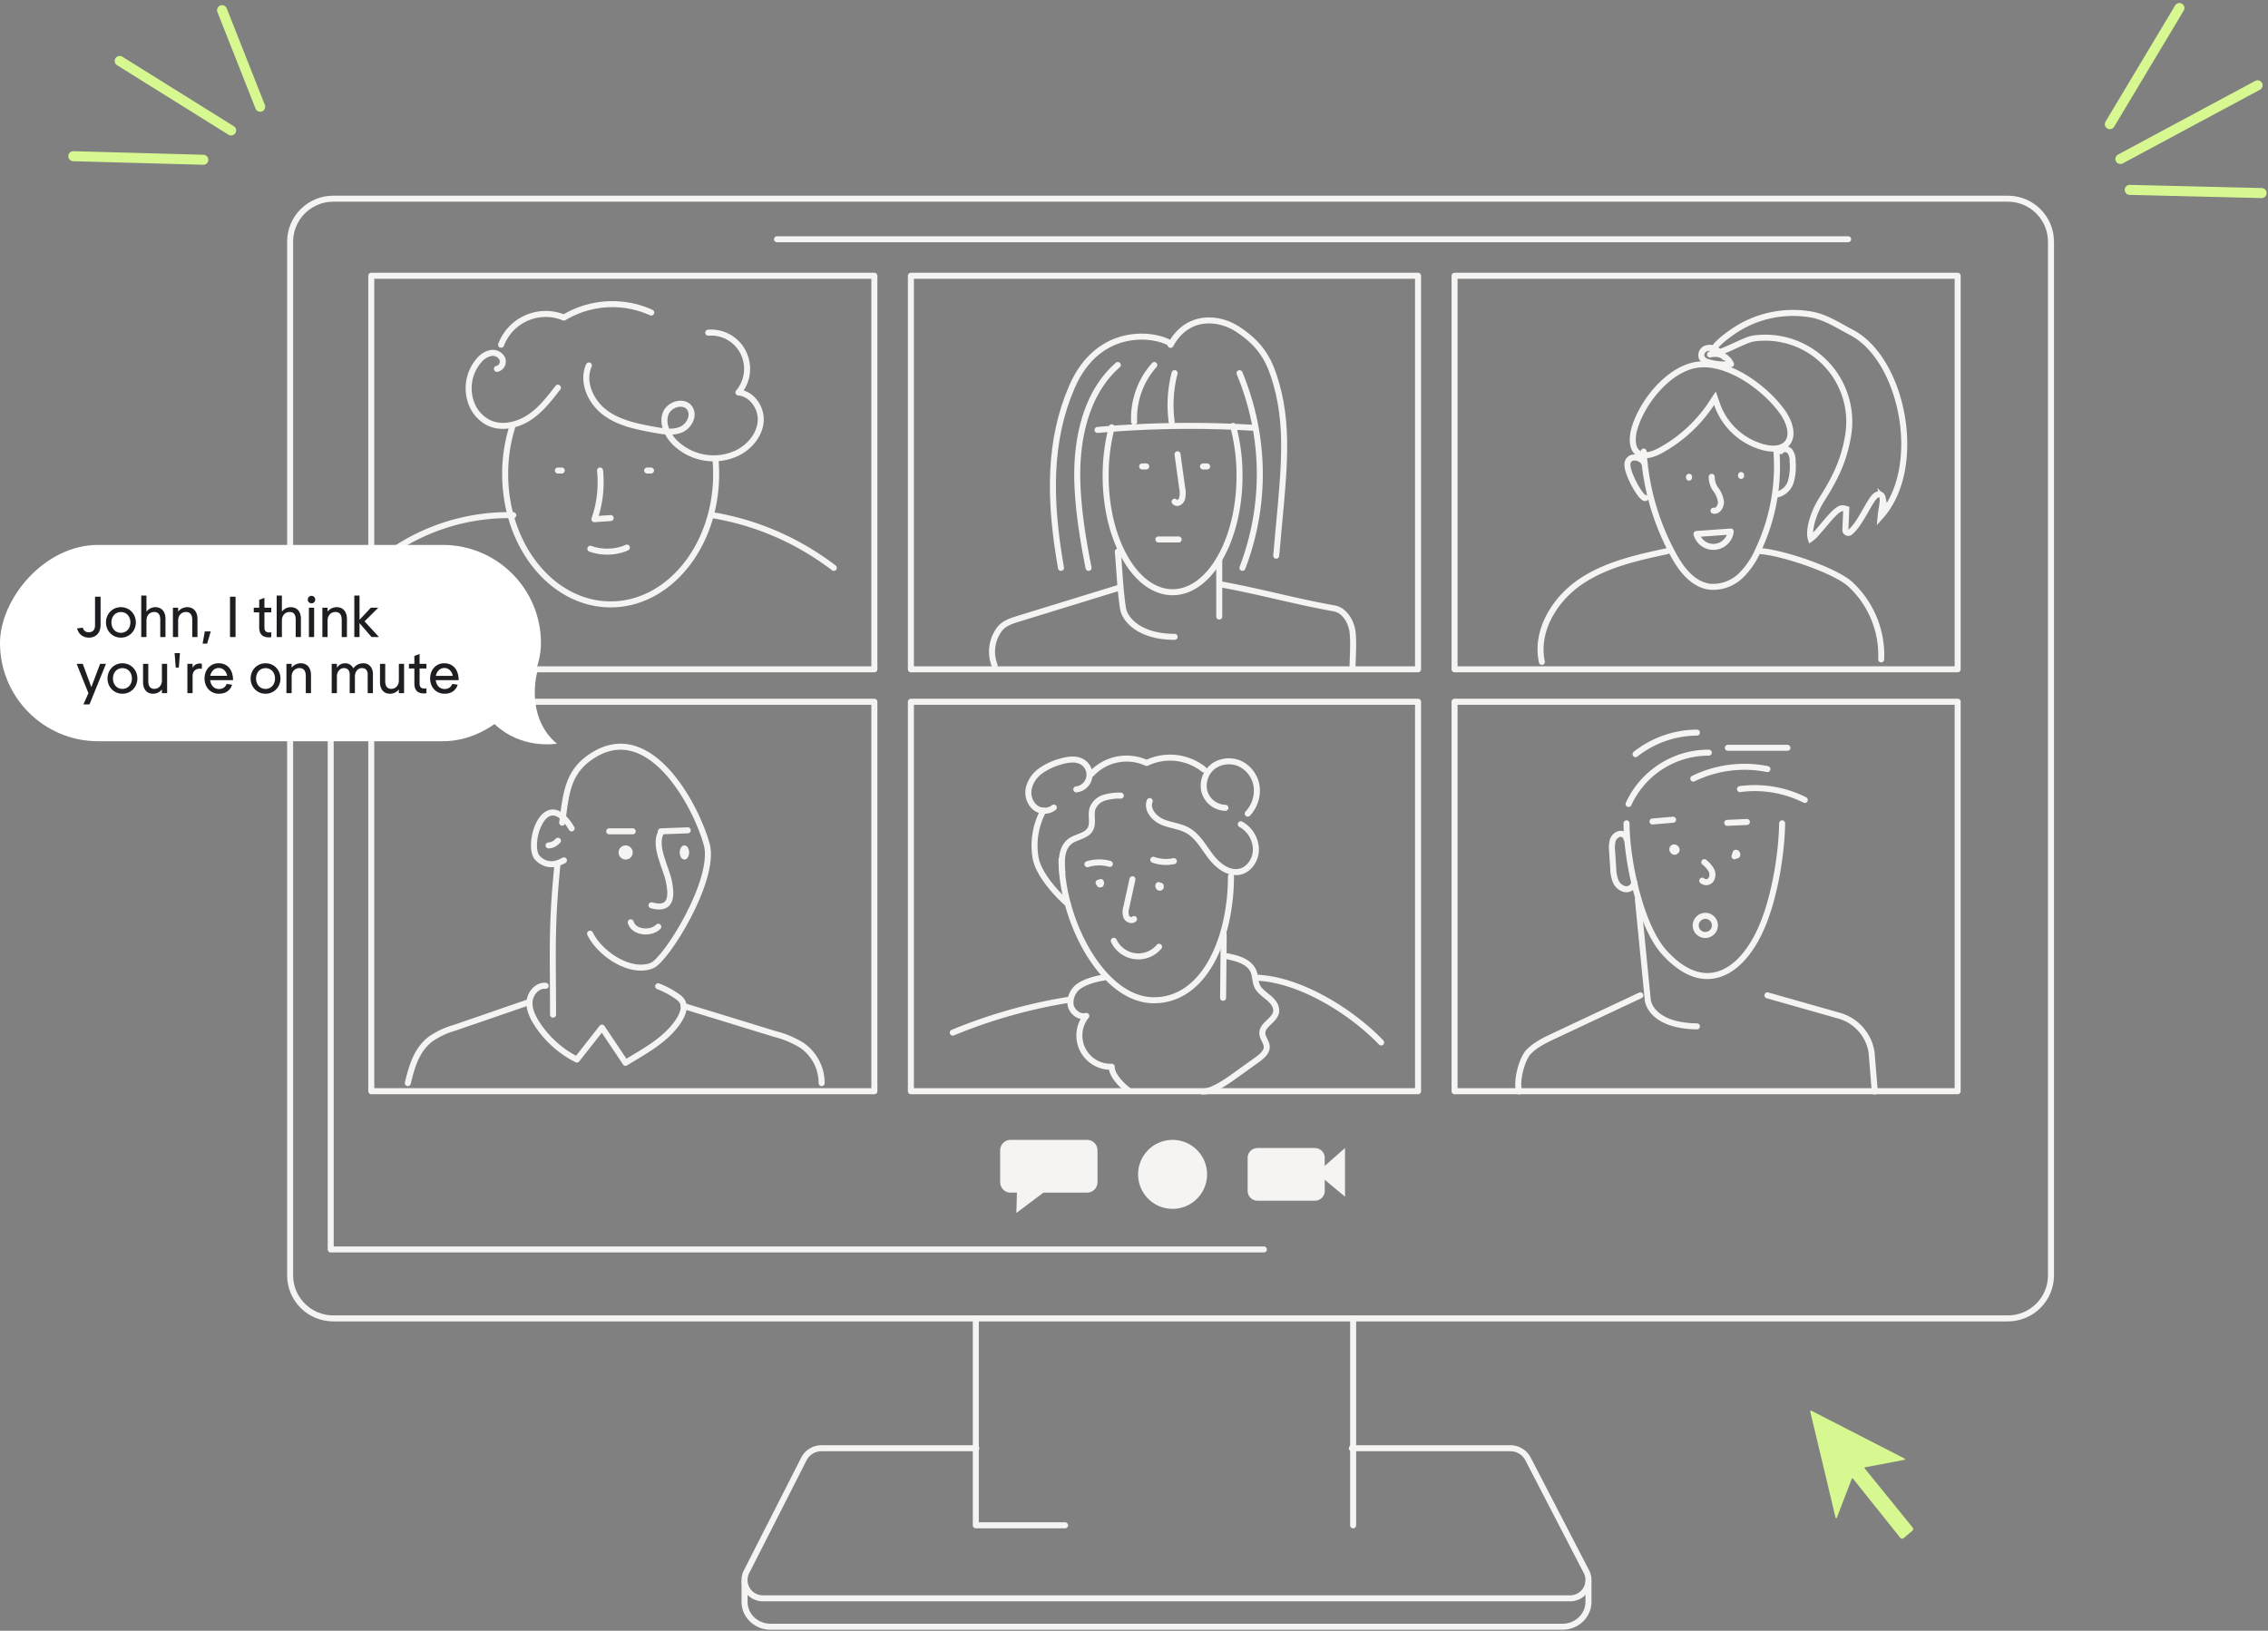 <svg width="566" height="407" fill="none" xmlns="http://www.w3.org/2000/svg"><rect width="100%" height="100%" fill="#808080" stroke="none"/><path d="M218.208 68.827H92.654v98.216h125.554V68.827zm135.68 0H227.321v98.216h126.567V68.827zm134.666 0H363v98.216h125.554V68.827zM218.208 175.143H92.654v97.203h125.554v-97.203zm135.68 0H227.321v97.203h126.567v-97.203z" stroke="#F6F4F2" stroke-width="1.5" stroke-linecap="round" stroke-linejoin="round"/><path d="M82.53 146.792v165.043h232.882M193.907 59.714h267.309" stroke="#F6F4F2" stroke-width="1.5" stroke-linecap="round" stroke-linejoin="round"/><path d="M292.629 301.709a8.607 8.607 0 10-8.607-8.606 8.607 8.607 0 008.607 8.606z" fill="#F6F4F2"/><path d="M178.537 114.447c.127 1.259.183 2.55.183 3.849 0 17.974-11.799 32.546-26.326 32.546-14.527 0-26.325-14.572-26.325-32.546a39.205 39.205 0 011.85-12.005m.174 22.289c-12.537-.286-24.757 4.023-34.426 12.137m84.04-12.15c10.981 1.79 21.395 6.303 30.376 13.162" stroke="#F6F4F2" stroke-width="1.5" stroke-linecap="round" stroke-linejoin="round"/><path d="M146.963 91.215c-1.836 4.116.477 9.138 4.084 11.801 3.607 2.664 8.176 3.514 12.578 4.308 2.114.377 4.378.738 6.357-.112 1.978-.851 3.353-3.458 2.177-5.279-1.39-2.158-5.157-1.099-6.047 1.316-.89 2.414.366 5.142 2.122 7.003a13.836 13.836 0 007.511 3.938c2.848.492 5.778.075 8.38-1.194 2.988-1.532 5.451-4.444 5.713-7.822.263-3.377-2.216-6.955-5.562-7.22a9.118 9.118 0 001.194-10.008 9.01 9.01 0 00-3.619-3.796 8.89 8.89 0 00-5.099-1.117m-37.521 13.724c-2.163 2.792-4.381 5.682-7.326 7.55-2.945 1.867-6.823 2.727-9.968 1.193a8.933 8.933 0 01-4.117-4.392 10.646 10.646 0 01-.731-5.887 10.557 10.557 0 012.526-5.349 5.19 5.19 0 012.833-1.753 2.64 2.64 0 011.645.193c.515.239.942.637 1.22 1.138a1.897 1.897 0 01-.028 1.627 1.862 1.862 0 01-.525.643c-.221.17-.476.288-.748.344m1.044-6.024a11.899 11.899 0 016.403-6.701 11.921 11.921 0 019.277-.078 23.493 23.493 0 0121.783-1.252m-15.188 58.95c1.396.517 3.006.765 4.627.713 1.622-.052 3.183-.402 4.486-1.005m-17.159-19.238h-.054.958-.606m21.978 0h-.054.958-.606m-12.118-.001c.43 4.132-.053 8.329-1.397 12.151l4.05-.283m155.332-23.005a47.753 47.753 0 011.61 12.473c0 16.022-7.477 29.04-16.706 29.04s-16.707-13.002-16.707-29.04a47.71 47.71 0 011.516-12.121m-3.541.66a262.273 262.273 0 0138.476-.557" stroke="#F6F4F2" stroke-width="1.5" stroke-linecap="round" stroke-linejoin="round"/><path d="M292.123 86.07c4.307-7.876 12.175-6.865 16.626-3.982 6.358 4.093 8.233 8.417 9.743 13.657 3.568 12.359 1.526 24.902 0 42.947m-26.369-52.959c-3.601-2.416-17.888-4.63-24.592 10.77-5.799 13.332-5.791 28.015-2.752 45.226m44.557-48.601c6.492 15.638 6.748 32.813.725 48.601" stroke="#F6F4F2" stroke-width="1.5" stroke-linecap="round" stroke-linejoin="round"/><path d="M278.96 91.103c-6.886 5.994-9.559 15.368-10.048 24.309-.489 8.94 1.451 19.787 2.747 26.317m16.413-50.626a19.595 19.595 0 00-3.894 6.551 20.277 20.277 0 00-1.151 7.624m10.109-12.15c-1.023 3.877-1.277 8.081-.735 12.15m-3.315 29.363h5.063m-.288-21.263l1.17 8.49a5.52 5.52 0 01-.085 2.718c-.327.823-1.307 1.293-1.81.626m-7.088-8.796h-1.013m16.201.001h-1.012m-21.264 21.262c.382 4.175.62 10.155 1.326 14.292.442 2.602 4.062 6.971 12.849 6.971m-14.175-12.15l-24.892 7.66c-1.671.518-3.436 1.099-4.539 2.461a9.362 9.362 0 00-1.324 9.117m56.069-26.326v14.176m0-8.1c10.068 1.801 18.682 4.283 28.711 6.068 2.521.446 4.236 3.302 4.544 5.808.356 2.945 0 6.847 0 9.387m72.659-54.336a61.284 61.284 0 007.52 25.922c1.951 3.555 4.805 7.28 9.016 7.805a9.905 9.905 0 007.551-2.623 19.81 19.81 0 004.496-6.524 49.075 49.075 0 004.52-25.128" stroke="#F6F4F2" stroke-width="1.5" stroke-linecap="round" stroke-linejoin="round"/><path d="M408.916 113.142l-.001-.001c-.797-.518-1.233-1.384-1.385-2.477-.152-1.099-.003-2.352.304-3.484.932-3.397 3.15-7.315 6.1-10.463 2.958-3.155 6.562-5.44 10.231-5.754 3.699-.316 7.796 1.134 11.542 3.462 3.735 2.321 7.029 5.459 9.108 8.374h.001c.9 1.26 1.648 2.797 1.913 4.262.264 1.458.039 2.748-.859 3.692-1.297 1.36-3.598 1.443-5.784.88a16.895 16.895 0 01-11.605-10.81l-.498-1.443-.838 1.276a35.86 35.86 0 01-12.698 11.739c-.942.514-1.97.956-2.956 1.134-.98.178-1.853.084-2.575-.387z" stroke="#F6F4F2" stroke-width="1.5"/><path d="M462.122 83.005h0c6.497 3.42 11.178 12.177 12.63 21.708 1.365 8.955-.168 18.289-5.422 24.161.047-.512.136-1.107.231-1.718l.032-.205c.108-.687.217-1.387.253-1.92.019-.28.026-.597-.035-.861a1.09 1.09 0 00-.266-.52.89.89 0 00-.797-.261c-.425.071-.756.372-.973.605a7.46 7.46 0 00-.738.977c-.411.625-.868 1.423-1.347 2.258l-.279.488c-.588 1.022-1.21 2.079-1.857 3.009-.652.937-1.293 1.69-1.905 2.145a.703.703 0 01-.746.05.7.7 0 01-.374-.649v-.002l.2-4.623.026-.601-.58-.156a1.386 1.386 0 00-.801.041c-.225.074-.44.193-.636.325-.392.262-.81.642-1.229 1.066-.756.767-1.607 1.778-2.427 2.751l-.268.319c-.92 1.09-1.772 2.081-2.446 2.686a4.26 4.26 0 01-.467.372c-.114-.347-.179-.812-.17-1.393.01-.744.139-1.62.376-2.568.475-1.897 1.368-4.008 2.52-5.81l.001-.003c3.353-5.289 5.552-9.713 6.593-15.989h0a20.974 20.974 0 00-5.703-18.1 20.978 20.978 0 00-17.972-6.096c-.618.088-1.525.438-2.465.84-.685.292-1.447.638-2.211.986l-.936.425c-1.077.484-2.098.928-2.917 1.214a6.652 6.652 0 01-.994.281c-.168.03-.247.026-.268.025-.243-.129-.315-.243-.34-.303-.027-.065-.046-.182.02-.396.144-.467.598-1.09 1.286-1.788 1.344-1.36 3.214-2.645 3.787-3.038a26.413 26.413 0 0120.016-4.142c2.651.58 4.993 1.878 7.457 3.244.7.388 1.41.782 2.141 1.166zm-10.442 51.561l.002-.001-.002.001z" stroke="#F6F4F2" stroke-width="1.5"/><path d="M430.348 89.167a8.766 8.766 0 00-2.044-1.89 2.913 2.913 0 00-2.668-.262 1.796 1.796 0 00-.918 2.314 2.662 2.662 0 001.728 1.095c1.802.505 3.685.66 5.545.455a4.468 4.468 0 00-5.244-2.398m5.175 44.177a4.366 4.366 0 01-8.545.617l8.545-.617zm-10.412-13.66v.217m12.988-.655v.216m-7.327.231c.004 1.18.381 2.319 1.059 3.204a6.463 6.463 0 011.255 3.108c0 1.153-.874 2.403-1.859 2.136m-17.183-11.717c-.988-2.137-5.199-2.438-4.134 1.434.91 3.293 3.702 7.628 4.357 7.103m33.781-11.677c.44-.771 1.705-.617 2.268.077.483.754.71 1.644.648 2.537.151 1.663.005 3.34-.432 4.952a4.698 4.698 0 01-3.456 3.262m-27.487 14.145c-7.589 1.635-15.425 3.363-21.788 7.782-6.363 4.419-11.06 12.247-9.409 19.837m54.728-27.619c5.306.401 18.41 4.705 22.32 8.314a24.16 24.16 0 017.628 18.688m-38.418 40.797l4.907-.222m-30.039.333c0 8.982 3.385 25.44 9.363 32.147 2.854 3.171 6.651 6.041 10.932 5.97 5.93-.103 10.307-5.55 12.859-10.933 3.568-7.412 5.55-18.955 5.677-27.184m-38.323-4.821a21.965 21.965 0 0120.025-12.811m-3.869 6.477a29.154 29.154 0 0118.496-2.378m-6.85 4.995a27.734 27.734 0 0116.172 2.711m-19.193-13.017h14.857m-37.895 1.585a25.006 25.006 0 0115.309-5.375" stroke="#F6F4F2" stroke-width="1.5" stroke-linecap="round" stroke-linejoin="round"/><path d="M423.81 229.368a2.38 2.38 0 003.345 3.379 2.377 2.377 0 00-3.123-3.585m-6.057-17.443l.087.849c-.491.174-.959-.619-.562-.96.396-.34 1.117.238.864.698m14.944.548l.175.65a.42.42 0 00.08-.21.425.425 0 00-.043-.222.419.419 0 00-.37-.226l-.294.864m-7.531 1.467a7.155 7.155 0 011.689 1.902 2.385 2.385 0 010 2.442 1.475 1.475 0 01-2.204.278m-12.408-14.77l5.13-.444m-8.776 19.955l2.465 25.092s.587 6.342 12.257 6.532m-14.112-7.746l-21.509 10.108c-2.267 1.07-4.582 2.172-6.342 3.964-1.76 1.791-3.226 7.555-2.378 9.909m61.94-23.981l17.925 5.09a11.273 11.273 0 015.382 3.396 11.274 11.274 0 012.689 5.768l.792 9.744m-61.964-63.059a1.506 1.506 0 00-.646-1.006 1.492 1.492 0 00-1.177-.207 2.441 2.441 0 00-1.634 1.744 7.239 7.239 0 00-.134 2.481l.277 4.226a9.792 9.792 0 00.563 3.211 3.357 3.357 0 002.339 2.1 2.053 2.053 0 002.378-1.641M243.521 329.048v51.639h22.276m71.891-51.639v51.639" stroke="#F6F4F2" stroke-width="1.5" stroke-linecap="round" stroke-linejoin="round"/><path d="M337.369 361.449h39.551a4.969 4.969 0 014.416 2.68l14.565 28.115a4.56 4.56 0 01-1.817 6.081 4.569 4.569 0 01-2.241.587H190.386a4.578 4.578 0 01-3.902-2.177 4.562 4.562 0 01-.18-4.459l14.296-28.108a4.948 4.948 0 014.431-2.719h38.622" stroke="#F6F4F2" stroke-width="1.5" stroke-linecap="round" stroke-linejoin="round"/><path d="M185.808 394.862v4.922a6.09 6.09 0 001.897 4.395 6.624 6.624 0 004.582 1.821h197.64a6.72 6.72 0 002.482-.471 6.518 6.518 0 002.105-1.347 6.205 6.205 0 001.406-2.018 5.994 5.994 0 00.494-2.38v-4.922M164.249 246.154a21.618 21.618 0 015.171 2.845c2.542 1.945.418 5.186-.659 6.624-3.37 4.513-8.847 7.232-12.651 9.635l-5.879-8.781-6.265 7.967a25.507 25.507 0 01-10.158-9.256c-1.037-1.683-1.898-3.604-1.608-5.532.289-1.929 1.986-3.826 3.981-3.621" stroke="#F6F4F2" stroke-width="1.5" stroke-linecap="round" stroke-linejoin="round"/><path d="M132.143 250.07l-18.725 6.451a20.491 20.491 0 00-5.949 2.796c-3.528 2.718-4.643 6.724-5.702 11.004m68.852-19.238l22.846 7.006a23.796 23.796 0 016.751 2.869 11.607 11.607 0 013.564 4.113 11.348 11.348 0 011.265 5.25" stroke="#F6F4F2" stroke-width="1.5" stroke-linecap="round" stroke-linejoin="round"/><path d="M501.084 49.589H83.162c-5.942 0-10.759 4.812-10.759 10.748V318.3c0 5.936 4.817 10.748 10.759 10.748h417.922c5.941 0 10.758-4.812 10.758-10.748V60.337c0-5.936-4.817-10.748-10.758-10.748z" stroke="#F6F4F2" stroke-width="1.5" stroke-linecap="round" stroke-linejoin="round"/><path d="M488.554 175.143H363v97.203h125.554v-97.203zm-217.173 40.545a9.724 9.724 0 015.589-.079m5.645 3.831l-1.538 7.016a3.774 3.774 0 000 2.331c.325.713 1.364 1.149 1.934.594m6.105-8.474a.31.31 0 00.044.379.318.318 0 00.114.073.319.319 0 00.389-.278l-.381-.111a.334.334 0 00-.1.091.318.318 0 00-.044.26.3.3 0 00.064.119.305.305 0 00.372.075.308.308 0 00.105-.085m-15.508-1.126l.254.428a.37.37 0 00.285-.594.304.304 0 00-.181.281.307.307 0 00.181.282m3.251 14.103a6.76 6.76 0 005.237 3.832 6.756 6.756 0 006.052-2.341" stroke="#F6F4F2" stroke-width="1.5" stroke-linecap="round" stroke-linejoin="round"/><path d="M307.199 218.727c0 15.277-6.485 30.918-19.233 30.918-12.748 0-23.046-19.819-23.046-35.096m22-14.611c-.793 2.085 1.07 4.305 3.124 5.193 2.053.888 4.408 1.038 6.342 2.124 2.545 1.427 3.964 4.162 5.74 6.477 1.775 2.315 4.487 4.464 7.325 3.814 2.505-.579 4.099-3.298 3.964-5.843a7.283 7.283 0 00-3.766-5.978m-37.3-12.534a11.973 11.973 0 0113.81-2.767 13.482 13.482 0 0114.27 1.625" stroke="#F6F4F2" stroke-width="1.5" stroke-linecap="round" stroke-linejoin="round"/><path d="M279.705 198.573a13.148 13.148 0 00-4.123.515 4.496 4.496 0 00-2.941 2.735c-.515 1.665.301 3.639-.563 5.153-.793 1.364-2.537 1.729-3.964 2.379-2.727 1.157-3.488 4.051-2.981 8.348m-4.741-15.388a18.29 18.29 0 00-1.95 11.805c.706 3.964 4.987 8.784 8.031 11.472m38.918 7.681l-.158 15.753m1.015-10.361c2.608.515 5.612 1.356 6.596 3.821.467 1.174.372 2.521.911 3.663s1.839 2.037 2.902 2.925c1.062.888 2.053 2.165 1.799 3.528-.38 2.109-3.448 3.108-3.424 5.248 0 1.213 1.078 2.228 1.102 3.441.023 1.213-1.158 2.299-2.228 3.068l-4.971 3.576c-2.053 1.482-6.342 4.653-8.839 4.479m-24.712-28.398c-1.768.19-4.757 1.086-6.192 2.172a4.986 4.986 0 00-2.005 4.662c.34 1.744 2.196 3.171 3.908 2.703a7.798 7.798 0 00-.908 8.382 7.799 7.799 0 007.25 4.303c-.047 1.99 2.379 4.558 3.964 5.724m32.053-27.946c10.774.317 23.783 8.388 31.22 16.165m-78.225-10.608a129.68 129.68 0 00-28.675 8.15m68.03-56.105a5.614 5.614 0 01-5.249-4.13 6.107 6.107 0 012.379-6.342 6.728 6.728 0 016.826-.397 7.503 7.503 0 013.868 5.724 8.437 8.437 0 01-2.243 6.596" stroke="#F6F4F2" stroke-width="1.5" stroke-linecap="round" stroke-linejoin="round"/><path d="M268.606 197.012a3.696 3.696 0 001.76-6.668c-1.681-1.213-4.012-.793-5.994-.182a15.558 15.558 0 00-4.709 2.259 7.489 7.489 0 00-2.901 4.242 4.99 4.99 0 001.419 4.756 3.774 3.774 0 004.812.127m24.822 13.035a9.423 9.423 0 005.13.341m-2.847 74.637L295.5 296m.673-6.441l-6.075 6.075" stroke="#F6F4F2" stroke-width="1.5" stroke-linecap="round" stroke-linejoin="round"/><path d="M328.12 286.521h-14.279c-1.369 0-2.48 1.083-2.48 2.419v8.325c0 1.336 1.111 2.419 2.48 2.419h14.279c1.369 0 2.479-1.083 2.479-2.419v-8.325c0-1.336-1.11-2.419-2.479-2.419z" fill="#F6F4F2"/><path d="M328.574 292.754l7.088-6.233v12.151l-7.088-5.918zm-57.234-8.258h-19.186c-1.412 0-2.557 1.168-2.557 2.609v7.945c0 1.441 1.145 2.609 2.557 2.609h19.186c1.413 0 2.557-1.168 2.557-2.609v-7.945c0-1.441-1.144-2.609-2.557-2.609z" fill="#F6F4F2"/><path d="M253.809 296.646l-.163 6.076 8.101-6.076m-6.075-4.05c.559 0 1.012-.68 1.012-1.519 0-.838-.453-1.518-1.012-1.518-.559 0-1.013.68-1.013 1.518 0 .839.454 1.519 1.013 1.519zm6.075 0c.559 0 1.012-.68 1.012-1.519 0-.838-.453-1.518-1.012-1.518-.559 0-1.013.68-1.013 1.518 0 .839.454 1.519 1.013 1.519zm5.569 0a1.519 1.519 0 10-.001-3.037 1.519 1.519 0 00.001 3.037z" fill="#F6F4F2"/><path d="M543.897 2L526.53 30.99M18.296 38.987l32.444.888m478.423-.195l34.24-18.384M57.683 32.56L29.871 15.215M531.492 47.39l32.92.793M64.937 26.645L55.419 2.543" stroke="#D7F890" stroke-width="2.5" stroke-linecap="round" stroke-linejoin="round"/><path d="M170.803 214.521c.648 0 1.173-.788 1.173-1.76s-.525-1.76-1.173-1.76-1.173.788-1.173 1.76.525 1.76 1.173 1.76zm-14.665 0a1.76 1.76 0 100-3.52 1.76 1.76 0 000 3.52z" fill="#F6F4F2"/><path d="M140.299 205.325c.812-5.795 1.04-11.387 5.658-15.319 15.477-12.766 27.909 11.362 30.446 20.834 2.233 8.834-10.149 28.749-13.726 30.153-.415.178-.85.307-1.294.383-5.227.971-11.874-3.702-14.132-8.349" stroke="#F6F4F2" stroke-width="1.5" stroke-miterlimit="10" stroke-linecap="round"/><path d="M137.268 253.239a.75.75 0 001.5 0h-1.5zm1.5 0c0-15.686-.469-21.881 1.104-37.469l-1.493-.151c-1.583 15.684-1.111 21.981-1.111 37.62h1.5z" fill="#F6F4F2"/><path d="M142.645 206.759a12.186 12.186 0 00-1.981-2.63c-5.392-5.261-8.963 6.417-6.728 9.757.696.833 1.593 1.412 2.576 1.665a4.524 4.524 0 002.953-.244c.436-.152.86-.346 1.268-.579m17.165-7.248h-5.867m19.607-.245l-1.601.059-1.866.068-1.805.066-1.428.052" stroke="#F6F4F2" stroke-width="1.5" stroke-miterlimit="10" stroke-linecap="round"/><path d="M164.277 231.29c-1.787 1.91-6.181 1.493-6.868-1.107" stroke="#F6F4F2" stroke-width="1.5" stroke-linecap="round" stroke-linejoin="round"/><path d="M139.244 209.827c-.644.725-1.476 1.141-2.347 1.173m28.034-3.206c-1.833 3.521 1.364 8.748 2.037 12.384.487 2.51 1.16 7.33-4.377 5.771" stroke="#F6F4F2" stroke-width="1.5" stroke-miterlimit="10" stroke-linecap="round"/><rect width="135" height="49" rx="24.5" transform="matrix(-1 0 0 1 135 136)" fill="#fff"/><path d="M139.003 185.626c-6.944-5.781-5.877-15.149-4.625-19.003l-13.133 11.704c6.033 7.766 14.286 7.708 17.758 7.299z" fill="#fff"/><path d="M20.638 156.648l-1.4.196c.364 1.414 1.456 2.296 2.982 2.296 1.456 0 2.884-.91 2.884-3.206v-7.014h-1.386v7.112c0 1.106-.504 1.764-1.582 1.764-.756 0-1.232-.378-1.498-1.148zm9.536 2.492c2.128 0 3.724-1.68 3.724-3.794 0-2.128-1.596-3.808-3.724-3.808s-3.724 1.68-3.724 3.808c0 2.114 1.596 3.794 3.724 3.794zm0-1.204c-1.428 0-2.366-1.148-2.366-2.59 0-1.456.938-2.59 2.366-2.59 1.428 0 2.366 1.134 2.366 2.59 0 1.442-.938 2.59-2.366 2.59zm8.577-6.398c-.812 0-1.666.406-2.17 1.078h-.028v-3.976H35.25V159h1.302v-4.158c0-1.19.756-2.1 1.932-2.1.924 0 1.512.532 1.512 1.918V159h1.302v-4.578c0-1.918-1.092-2.884-2.548-2.884zm4.402.14V159h1.302v-4.158c0-1.19.784-2.1 1.96-2.1.938 0 1.568.546 1.568 2.016V159h1.302v-4.48c0-2.016-1.106-2.982-2.562-2.982-.812 0-1.736.392-2.24 1.078h-.028v-.938h-1.302zm7.41 8.96h1.135l.896-3.052H51.11l-.546 3.052zM57.4 148.92V159h1.386v-10.08H57.4zM67.7 159v-1.19a2.393 2.393 0 01-.435.042c-.714 0-1.274-.21-1.274-1.246v-3.766h1.708v-1.162H65.99v-2.464l-1.302.49v1.974H63.33v1.162h1.358v3.696c0 1.638.714 2.534 2.436 2.534.196 0 .378-.028.574-.07zm4.849-7.462c-.812 0-1.666.406-2.17 1.078h-.028v-3.976h-1.302V159h1.302v-4.158c0-1.19.756-2.1 1.932-2.1.924 0 1.512.532 1.512 1.918V159h1.302v-4.578c0-1.918-1.092-2.884-2.548-2.884zm5.2-.966a.914.914 0 00.924-.924.926.926 0 00-.924-.938.93.93 0 00-.938.938c0 .518.406.924.938.924zm-.658 1.106V159h1.302v-7.322H77.09zm3.36 0V159h1.302v-4.158c0-1.19.784-2.1 1.96-2.1.938 0 1.568.546 1.568 2.016V159h1.302v-4.48c0-2.016-1.106-2.982-2.562-2.982-.812 0-1.736.392-2.24 1.078h-.028v-.938H80.45zm13.949 0h-1.85l-2.8 2.982h-.028v-6.02H88.42V159h1.302v-3.444h.028L92.733 159h1.848l-3.598-3.92 3.416-3.402zm-69.421 14l-2.17 5.782h-.028l-2.128-5.782h-1.526l2.94 7.322-1.246 2.8h1.512l4.116-10.122h-1.47zm5.579 7.462c2.128 0 3.724-1.68 3.724-3.794 0-2.128-1.596-3.808-3.724-3.808s-3.724 1.68-3.724 3.808c0 2.114 1.596 3.794 3.724 3.794zm0-1.204c-1.428 0-2.366-1.148-2.366-2.59 0-1.456.938-2.59 2.366-2.59 1.428 0 2.366 1.134 2.366 2.59 0 1.442-.938 2.59-2.366 2.59zm7.635 1.204c.882 0 1.666-.378 2.184-1.05h.028v.91h1.302v-7.322h-1.302v4.158c0 1.19-.756 2.086-1.89 2.086-.938 0-1.512-.616-1.512-1.876v-4.368H35.7v4.55c0 1.82.938 2.912 2.492 2.912zm6.714-10.136l-.28 3.612h-.77l-.28-3.612h1.33zm1.857 2.674V173h1.302v-4.284c0-1.134.7-1.834 1.834-1.834.154 0 .322.014.475.07v-1.288a1.778 1.778 0 00-.476-.07c-.896 0-1.484.406-1.806 1.036h-.027v-.952h-1.302zm7.909 6.286c-1.302 0-2.086-.966-2.226-2.212h5.712c0-2.618-1.4-4.2-3.556-4.214-2.086-.028-3.556 1.61-3.556 3.794 0 2.198 1.47 3.808 3.626 3.808 1.596 0 2.786-.784 3.248-2.254l-1.358-.196c-.238.672-.868 1.274-1.89 1.274zm-.084-5.25c1.232 0 1.96 1.05 2.1 1.96h-4.214c.154-.91.882-1.96 2.114-1.96zm11.68 6.426c2.128 0 3.724-1.68 3.724-3.794 0-2.128-1.596-3.808-3.724-3.808s-3.724 1.68-3.724 3.808c0 2.114 1.596 3.794 3.724 3.794zm0-1.204c-1.428 0-2.366-1.148-2.366-2.59 0-1.456.938-2.59 2.366-2.59 1.428 0 2.366 1.134 2.366 2.59 0 1.442-.938 2.59-2.366 2.59zm5.213-6.258V173h1.302v-4.158c0-1.19.784-2.1 1.96-2.1.938 0 1.568.546 1.568 2.016V173h1.302v-4.48c0-2.016-1.106-2.982-2.562-2.982-.812 0-1.736.392-2.24 1.078h-.028v-.938h-1.302zm19.19-.14c-1.05 0-1.947.476-2.493 1.26-.42-.798-1.12-1.26-2.044-1.26-.812 0-1.498.322-2.03 1.078h-.028v-.938h-1.302V173h1.302v-4.13c0-1.204.728-2.128 1.764-2.128.84 0 1.428.518 1.428 1.568V173h1.302v-4.144c0-1.218.728-2.114 1.764-2.114.84 0 1.428.518 1.428 1.568V173h1.302v-4.802c0-1.568-.966-2.66-2.394-2.66zm6.652 7.602c.882 0 1.666-.378 2.184-1.05h.028v.91h1.302v-7.322h-1.302v4.158c0 1.19-.756 2.086-1.89 2.086-.938 0-1.512-.616-1.512-1.876v-4.368h-1.302v4.55c0 1.82.938 2.912 2.492 2.912zm9.094-.14v-1.19a2.393 2.393 0 01-.434.042c-.714 0-1.274-.21-1.274-1.246v-3.766h1.708v-1.162h-1.708v-2.464l-1.302.49v1.974h-1.358v1.162h1.358v3.696c0 1.638.714 2.534 2.436 2.534.196 0 .378-.028.574-.07zm4.555-1.036c-1.302 0-2.086-.966-2.226-2.212h5.712c0-2.618-1.4-4.2-3.556-4.214-2.086-.028-3.556 1.61-3.556 3.794 0 2.198 1.47 3.808 3.626 3.808 1.596 0 2.786-.784 3.248-2.254l-1.358-.196c-.238.672-.868 1.274-1.89 1.274zm-.084-5.25c1.232 0 1.96 1.05 2.1 1.96h-4.214c.154-.91.882-1.96 2.114-1.96z" fill="#1D1E22"/><path d="M452.021 352.075a.182.182 0 00-.253.105.186.186 0 00-.006.102l6.315 26.481a.172.172 0 00.05.097.166.166 0 00.203.022.17.17 0 00.07-.084l3.728-9.72a.174.174 0 01.13-.114.168.168 0 01.161.062l11.809 14.774a.584.584 0 00.392.218.59.59 0 00.431-.128l2.178-1.82a.586.586 0 00.217-.397.575.575 0 00-.126-.434l-11.969-14.757a.177.177 0 01-.035-.079.167.167 0 01.008-.086.17.17 0 01.125-.11l9.825-1.859a.17.17 0 00.035-.32l-23.288-11.953z" fill="#D7F890"/></svg>